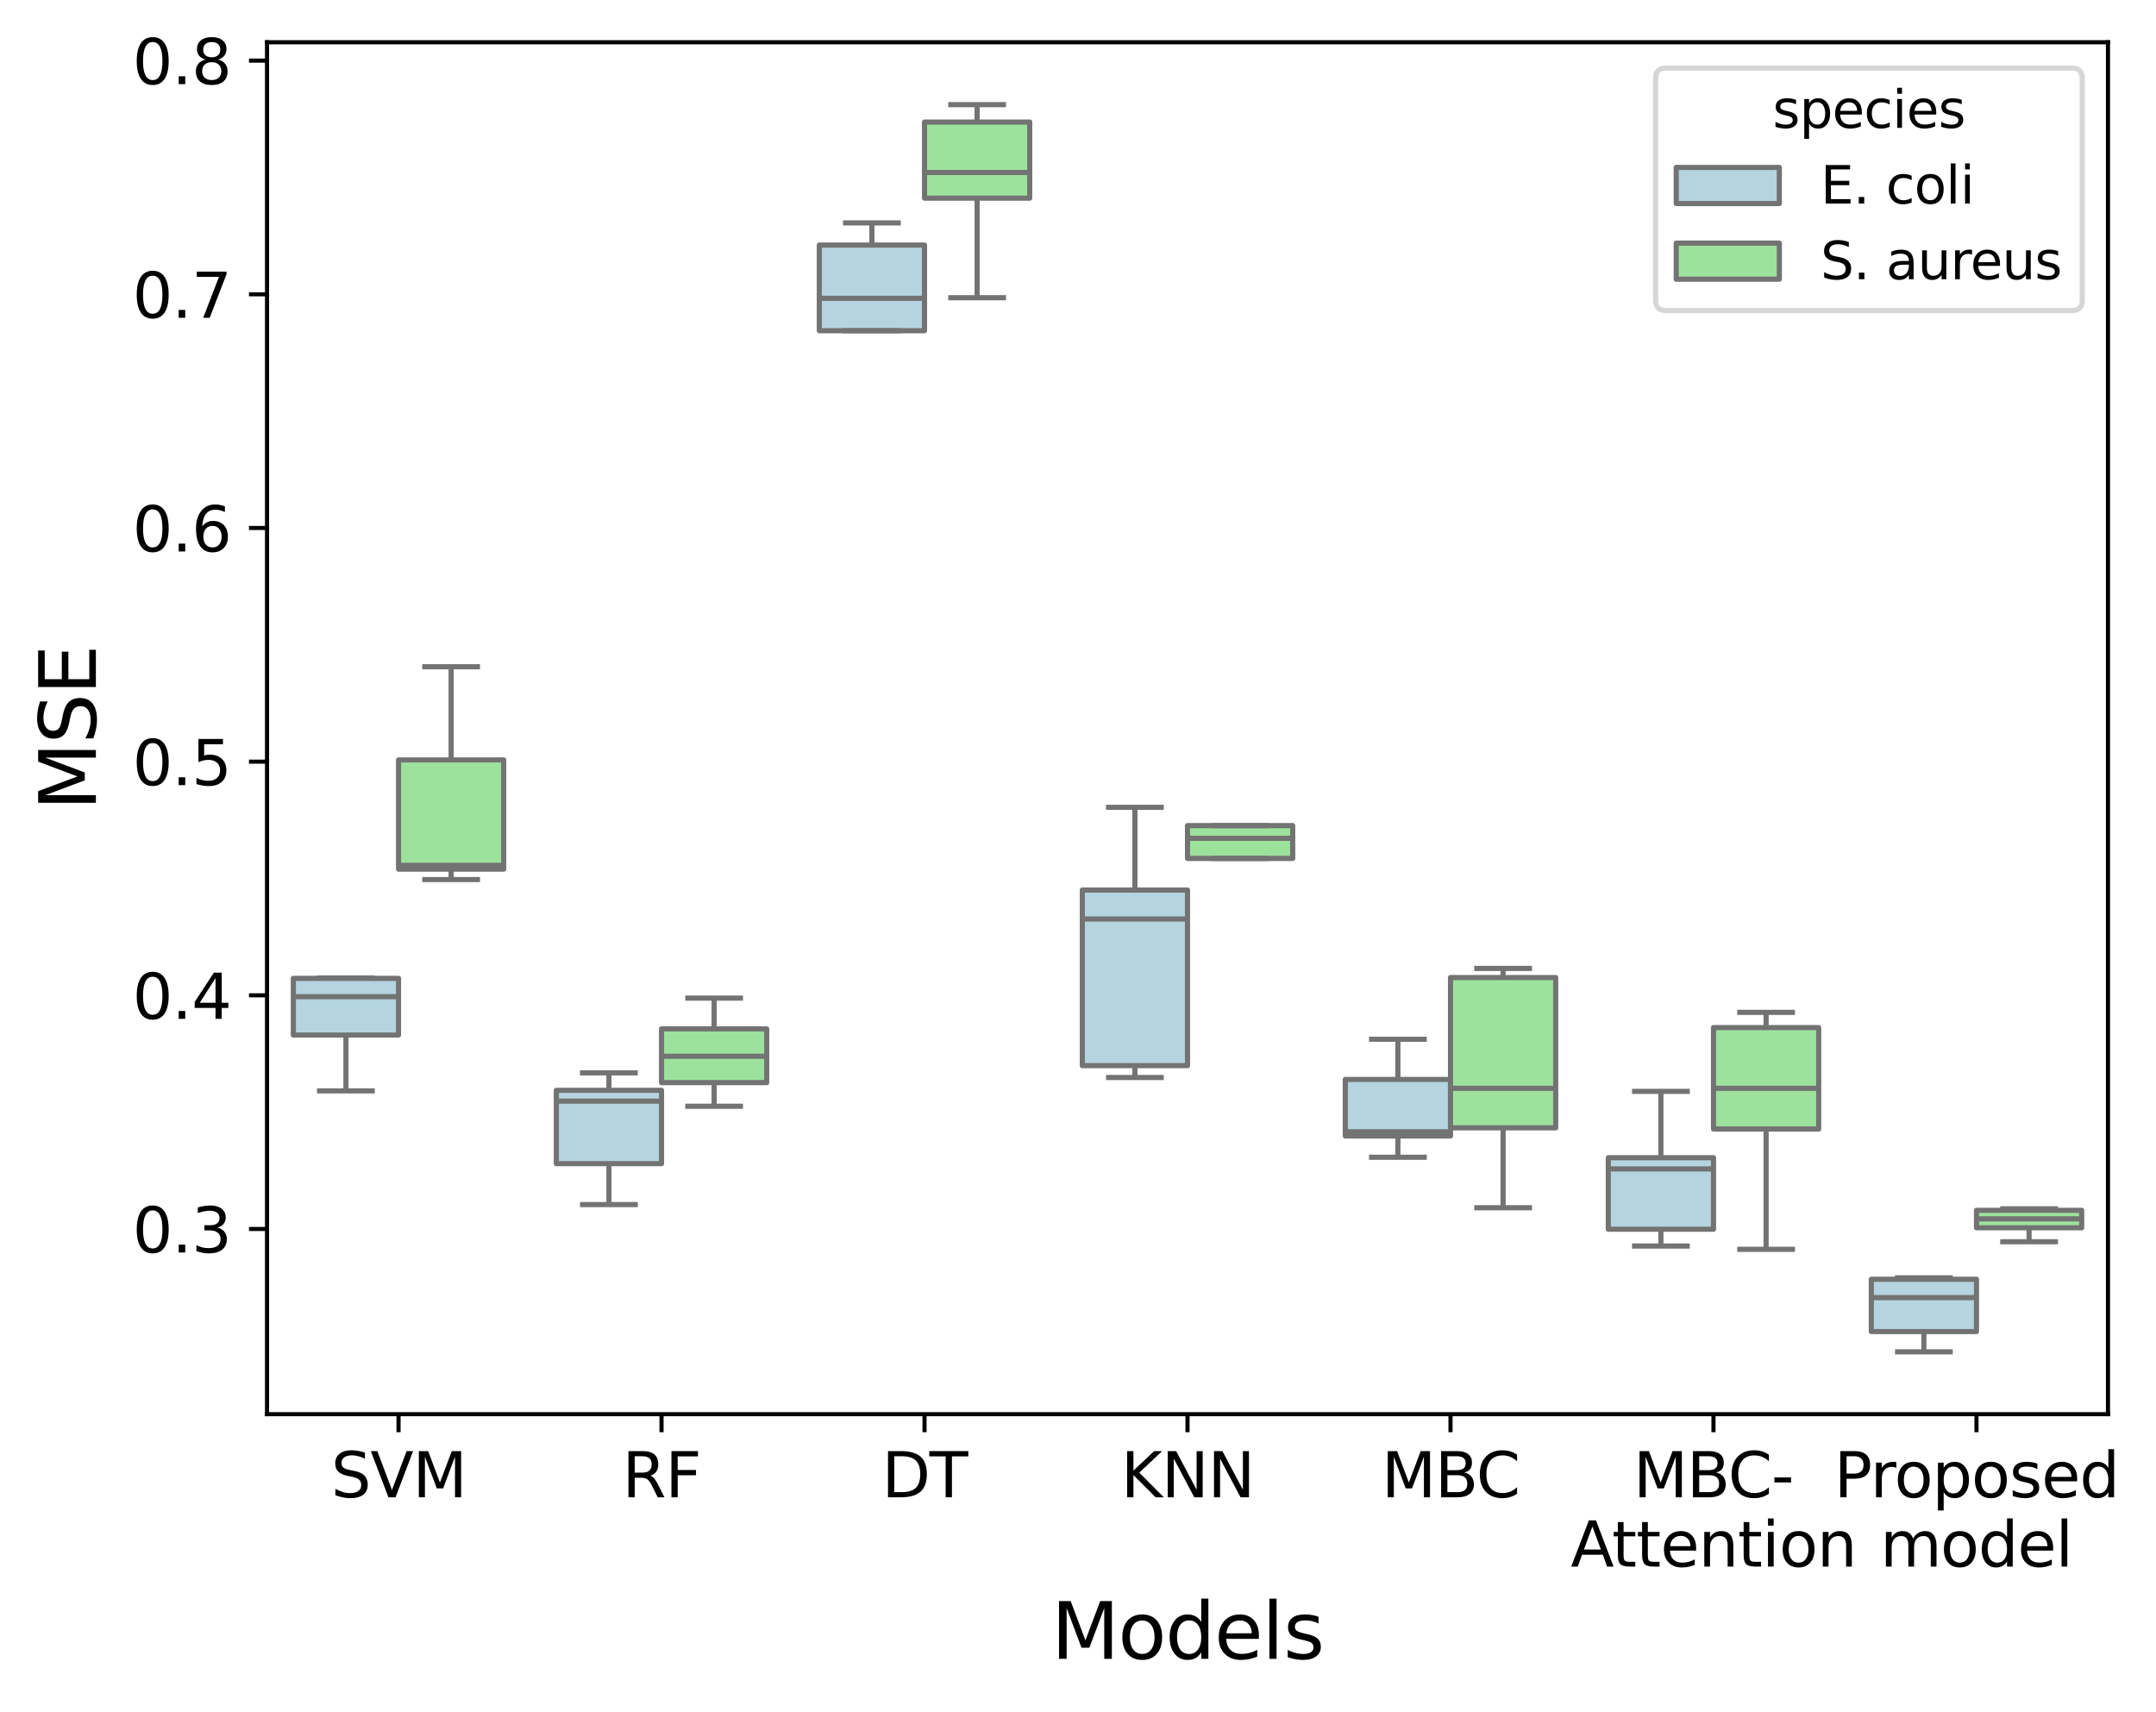 <?xml version="1.0" encoding="utf-8" standalone="no"?>
<!DOCTYPE svg PUBLIC "-//W3C//DTD SVG 1.1//EN"
  "http://www.w3.org/Graphics/SVG/1.1/DTD/svg11.dtd">
<svg xmlns:xlink="http://www.w3.org/1999/xlink" width="418.235pt" height="332.081pt" viewBox="0 0 418.235 332.081" xmlns="http://www.w3.org/2000/svg" version="1.1">
 <defs>
  <style type="text/css">*{stroke-linejoin: round; stroke-linecap: butt}</style>
 </defs>
 <g id="figure_1">
  <g id="patch_1">
   <path d="M 0 332.081 
L 418.235 332.081 
L 418.235 0 
L 0 0 
z
" style="fill: #ffffff"/>
  </g>
  <g id="axes_1">
   <g id="patch_2">
    <path d="M 51.801 274.313 
L 408.921 274.313 
L 408.921 8.201 
L 51.801 8.201 
z
" style="fill: #ffffff"/>
   </g>
   <g id="patch_3">
    <path d="M 77.31 374.367 
L 77.31 374.367 
L 77.31 374.367 
L 77.31 374.367 
z
" clip-path="url(#peab37d2342)" style="fill: #b4d4df; stroke: #737373; stroke-linejoin: miter"/>
   </g>
   <g id="patch_4">
    <path d="M 77.31 374.367 
L 77.31 374.367 
L 77.31 374.367 
L 77.31 374.367 
z
" clip-path="url(#peab37d2342)" style="fill: #9ce29c; stroke: #737373; stroke-linejoin: miter"/>
   </g>
   <g id="matplotlib.axis_1">
    <g id="xtick_1">
     <g id="line2d_1">
      <defs>
       <path id="m619c11164e" d="M 0 0 
L 0 3.5 
" style="stroke: #000000; stroke-width: 0.8"/>
      </defs>
      <g>
       <use xlink:href="#m619c11164e" x="77.31" y="274.313" style="stroke: #000000; stroke-width: 0.8"/>
      </g>
     </g>
     <g id="text_1">
      <!-- SVM -->
      <g transform="translate(64.219 290.431) scale(0.12 -0.12)">
       <defs>
        <path id="DejaVuSans-53" d="M 3425 4513 
L 3425 3897 
Q 3066 4069 2747 4153 
Q 2428 4238 2131 4238 
Q 1616 4238 1336 4038 
Q 1056 3838 1056 3469 
Q 1056 3159 1242 3001 
Q 1428 2844 1947 2747 
L 2328 2669 
Q 3034 2534 3370 2195 
Q 3706 1856 3706 1288 
Q 3706 609 3251 259 
Q 2797 -91 1919 -91 
Q 1588 -91 1214 -16 
Q 841 59 441 206 
L 441 856 
Q 825 641 1194 531 
Q 1563 422 1919 422 
Q 2459 422 2753 634 
Q 3047 847 3047 1241 
Q 3047 1584 2836 1778 
Q 2625 1972 2144 2069 
L 1759 2144 
Q 1053 2284 737 2584 
Q 422 2884 422 3419 
Q 422 4038 858 4394 
Q 1294 4750 2059 4750 
Q 2388 4750 2728 4690 
Q 3069 4631 3425 4513 
z
" transform="scale(0.016)"/>
        <path id="DejaVuSans-56" d="M 1831 0 
L 50 4666 
L 709 4666 
L 2188 738 
L 3669 4666 
L 4325 4666 
L 2547 0 
L 1831 0 
z
" transform="scale(0.016)"/>
        <path id="DejaVuSans-4d" d="M 628 4666 
L 1569 4666 
L 2759 1491 
L 3956 4666 
L 4897 4666 
L 4897 0 
L 4281 0 
L 4281 4097 
L 3078 897 
L 2444 897 
L 1241 4097 
L 1241 0 
L 628 0 
L 628 4666 
z
" transform="scale(0.016)"/>
       </defs>
       <use xlink:href="#DejaVuSans-53"/>
       <use xlink:href="#DejaVuSans-56" x="63.477"/>
       <use xlink:href="#DejaVuSans-4d" x="131.885"/>
      </g>
     </g>
    </g>
    <g id="xtick_2">
     <g id="line2d_2">
      <g>
       <use xlink:href="#m619c11164e" x="128.327" y="274.313" style="stroke: #000000; stroke-width: 0.8"/>
      </g>
     </g>
     <g id="text_2">
      <!-- RF -->
      <g transform="translate(120.707 290.431) scale(0.12 -0.12)">
       <defs>
        <path id="DejaVuSans-52" d="M 2841 2188 
Q 3044 2119 3236 1894 
Q 3428 1669 3622 1275 
L 4263 0 
L 3584 0 
L 2988 1197 
Q 2756 1666 2539 1819 
Q 2322 1972 1947 1972 
L 1259 1972 
L 1259 0 
L 628 0 
L 628 4666 
L 2053 4666 
Q 2853 4666 3247 4331 
Q 3641 3997 3641 3322 
Q 3641 2881 3436 2590 
Q 3231 2300 2841 2188 
z
M 1259 4147 
L 1259 2491 
L 2053 2491 
Q 2509 2491 2742 2702 
Q 2975 2913 2975 3322 
Q 2975 3731 2742 3939 
Q 2509 4147 2053 4147 
L 1259 4147 
z
" transform="scale(0.016)"/>
        <path id="DejaVuSans-46" d="M 628 4666 
L 3309 4666 
L 3309 4134 
L 1259 4134 
L 1259 2759 
L 3109 2759 
L 3109 2228 
L 1259 2228 
L 1259 0 
L 628 0 
L 628 4666 
z
" transform="scale(0.016)"/>
       </defs>
       <use xlink:href="#DejaVuSans-52"/>
       <use xlink:href="#DejaVuSans-46" x="69.482"/>
      </g>
     </g>
    </g>
    <g id="xtick_3">
     <g id="line2d_3">
      <g>
       <use xlink:href="#m619c11164e" x="179.344" y="274.313" style="stroke: #000000; stroke-width: 0.8"/>
      </g>
     </g>
     <g id="text_3">
      <!-- DT -->
      <g transform="translate(171.059 290.431) scale(0.12 -0.12)">
       <defs>
        <path id="DejaVuSans-44" d="M 1259 4147 
L 1259 519 
L 2022 519 
Q 2988 519 3436 956 
Q 3884 1394 3884 2338 
Q 3884 3275 3436 3711 
Q 2988 4147 2022 4147 
L 1259 4147 
z
M 628 4666 
L 1925 4666 
Q 3281 4666 3915 4102 
Q 4550 3538 4550 2338 
Q 4550 1131 3912 565 
Q 3275 0 1925 0 
L 628 0 
L 628 4666 
z
" transform="scale(0.016)"/>
        <path id="DejaVuSans-54" d="M -19 4666 
L 3928 4666 
L 3928 4134 
L 2272 4134 
L 2272 0 
L 1638 0 
L 1638 4134 
L -19 4134 
L -19 4666 
z
" transform="scale(0.016)"/>
       </defs>
       <use xlink:href="#DejaVuSans-44"/>
       <use xlink:href="#DejaVuSans-54" x="77.002"/>
      </g>
     </g>
    </g>
    <g id="xtick_4">
     <g id="line2d_4">
      <g>
       <use xlink:href="#m619c11164e" x="230.361" y="274.313" style="stroke: #000000; stroke-width: 0.8"/>
      </g>
     </g>
     <g id="text_4">
      <!-- KNN -->
      <g transform="translate(217.449 290.431) scale(0.12 -0.12)">
       <defs>
        <path id="DejaVuSans-4b" d="M 628 4666 
L 1259 4666 
L 1259 2694 
L 3353 4666 
L 4166 4666 
L 1850 2491 
L 4331 0 
L 3500 0 
L 1259 2247 
L 1259 0 
L 628 0 
L 628 4666 
z
" transform="scale(0.016)"/>
        <path id="DejaVuSans-4e" d="M 628 4666 
L 1478 4666 
L 3547 763 
L 3547 4666 
L 4159 4666 
L 4159 0 
L 3309 0 
L 1241 3903 
L 1241 0 
L 628 0 
L 628 4666 
z
" transform="scale(0.016)"/>
       </defs>
       <use xlink:href="#DejaVuSans-4b"/>
       <use xlink:href="#DejaVuSans-4e" x="65.576"/>
       <use xlink:href="#DejaVuSans-4e" x="140.381"/>
      </g>
     </g>
    </g>
    <g id="xtick_5">
     <g id="line2d_5">
      <g>
       <use xlink:href="#m619c11164e" x="281.378" y="274.313" style="stroke: #000000; stroke-width: 0.8"/>
      </g>
     </g>
     <g id="text_5">
      <!-- MBC -->
      <g transform="translate(268 290.431) scale(0.12 -0.12)">
       <defs>
        <path id="DejaVuSans-42" d="M 1259 2228 
L 1259 519 
L 2272 519 
Q 2781 519 3026 730 
Q 3272 941 3272 1375 
Q 3272 1813 3026 2020 
Q 2781 2228 2272 2228 
L 1259 2228 
z
M 1259 4147 
L 1259 2741 
L 2194 2741 
Q 2656 2741 2882 2914 
Q 3109 3088 3109 3444 
Q 3109 3797 2882 3972 
Q 2656 4147 2194 4147 
L 1259 4147 
z
M 628 4666 
L 2241 4666 
Q 2963 4666 3353 4366 
Q 3744 4066 3744 3513 
Q 3744 3084 3544 2831 
Q 3344 2578 2956 2516 
Q 3422 2416 3680 2098 
Q 3938 1781 3938 1306 
Q 3938 681 3513 340 
Q 3088 0 2303 0 
L 628 0 
L 628 4666 
z
" transform="scale(0.016)"/>
        <path id="DejaVuSans-43" d="M 4122 4306 
L 4122 3641 
Q 3803 3938 3442 4084 
Q 3081 4231 2675 4231 
Q 1875 4231 1450 3742 
Q 1025 3253 1025 2328 
Q 1025 1406 1450 917 
Q 1875 428 2675 428 
Q 3081 428 3442 575 
Q 3803 722 4122 1019 
L 4122 359 
Q 3791 134 3420 21 
Q 3050 -91 2638 -91 
Q 1578 -91 968 557 
Q 359 1206 359 2328 
Q 359 3453 968 4101 
Q 1578 4750 2638 4750 
Q 3056 4750 3426 4639 
Q 3797 4528 4122 4306 
z
" transform="scale(0.016)"/>
       </defs>
       <use xlink:href="#DejaVuSans-4d"/>
       <use xlink:href="#DejaVuSans-42" x="86.279"/>
       <use xlink:href="#DejaVuSans-43" x="153.133"/>
      </g>
     </g>
    </g>
    <g id="xtick_6">
     <g id="line2d_6">
      <g>
       <use xlink:href="#m619c11164e" x="332.395" y="274.313" style="stroke: #000000; stroke-width: 0.8"/>
      </g>
     </g>
     <g id="text_6">
      <!-- MBC- -->
      <g transform="translate(316.852 290.431) scale(0.12 -0.12)">
       <defs>
        <path id="DejaVuSans-2d" d="M 313 2009 
L 1997 2009 
L 1997 1497 
L 313 1497 
L 313 2009 
z
" transform="scale(0.016)"/>
       </defs>
       <use xlink:href="#DejaVuSans-4d"/>
       <use xlink:href="#DejaVuSans-42" x="86.279"/>
       <use xlink:href="#DejaVuSans-43" x="153.133"/>
       <use xlink:href="#DejaVuSans-2d" x="222.957"/>
      </g>
      <!-- Attention -->
      <g transform="translate(304.704 303.869) scale(0.12 -0.12)">
       <defs>
        <path id="DejaVuSans-41" d="M 2188 4044 
L 1331 1722 
L 3047 1722 
L 2188 4044 
z
M 1831 4666 
L 2547 4666 
L 4325 0 
L 3669 0 
L 3244 1197 
L 1141 1197 
L 716 0 
L 50 0 
L 1831 4666 
z
" transform="scale(0.016)"/>
        <path id="DejaVuSans-74" d="M 1172 4494 
L 1172 3500 
L 2356 3500 
L 2356 3053 
L 1172 3053 
L 1172 1153 
Q 1172 725 1289 603 
Q 1406 481 1766 481 
L 2356 481 
L 2356 0 
L 1766 0 
Q 1100 0 847 248 
Q 594 497 594 1153 
L 594 3053 
L 172 3053 
L 172 3500 
L 594 3500 
L 594 4494 
L 1172 4494 
z
" transform="scale(0.016)"/>
        <path id="DejaVuSans-65" d="M 3597 1894 
L 3597 1613 
L 953 1613 
Q 991 1019 1311 708 
Q 1631 397 2203 397 
Q 2534 397 2845 478 
Q 3156 559 3463 722 
L 3463 178 
Q 3153 47 2828 -22 
Q 2503 -91 2169 -91 
Q 1331 -91 842 396 
Q 353 884 353 1716 
Q 353 2575 817 3079 
Q 1281 3584 2069 3584 
Q 2775 3584 3186 3129 
Q 3597 2675 3597 1894 
z
M 3022 2063 
Q 3016 2534 2758 2815 
Q 2500 3097 2075 3097 
Q 1594 3097 1305 2825 
Q 1016 2553 972 2059 
L 3022 2063 
z
" transform="scale(0.016)"/>
        <path id="DejaVuSans-6e" d="M 3513 2113 
L 3513 0 
L 2938 0 
L 2938 2094 
Q 2938 2591 2744 2837 
Q 2550 3084 2163 3084 
Q 1697 3084 1428 2787 
Q 1159 2491 1159 1978 
L 1159 0 
L 581 0 
L 581 3500 
L 1159 3500 
L 1159 2956 
Q 1366 3272 1645 3428 
Q 1925 3584 2291 3584 
Q 2894 3584 3203 3211 
Q 3513 2838 3513 2113 
z
" transform="scale(0.016)"/>
        <path id="DejaVuSans-69" d="M 603 3500 
L 1178 3500 
L 1178 0 
L 603 0 
L 603 3500 
z
M 603 4863 
L 1178 4863 
L 1178 4134 
L 603 4134 
L 603 4863 
z
" transform="scale(0.016)"/>
        <path id="DejaVuSans-6f" d="M 1959 3097 
Q 1497 3097 1228 2736 
Q 959 2375 959 1747 
Q 959 1119 1226 758 
Q 1494 397 1959 397 
Q 2419 397 2687 759 
Q 2956 1122 2956 1747 
Q 2956 2369 2687 2733 
Q 2419 3097 1959 3097 
z
M 1959 3584 
Q 2709 3584 3137 3096 
Q 3566 2609 3566 1747 
Q 3566 888 3137 398 
Q 2709 -91 1959 -91 
Q 1206 -91 779 398 
Q 353 888 353 1747 
Q 353 2609 779 3096 
Q 1206 3584 1959 3584 
z
" transform="scale(0.016)"/>
       </defs>
       <use xlink:href="#DejaVuSans-41"/>
       <use xlink:href="#DejaVuSans-74" x="66.658"/>
       <use xlink:href="#DejaVuSans-74" x="105.867"/>
       <use xlink:href="#DejaVuSans-65" x="145.076"/>
       <use xlink:href="#DejaVuSans-6e" x="206.6"/>
       <use xlink:href="#DejaVuSans-74" x="269.979"/>
       <use xlink:href="#DejaVuSans-69" x="309.188"/>
       <use xlink:href="#DejaVuSans-6f" x="336.971"/>
       <use xlink:href="#DejaVuSans-6e" x="398.152"/>
      </g>
     </g>
    </g>
    <g id="xtick_7">
     <g id="line2d_7">
      <g>
       <use xlink:href="#m619c11164e" x="383.412" y="274.313" style="stroke: #000000; stroke-width: 0.8"/>
      </g>
     </g>
     <g id="text_7">
      <!-- Proposed -->
      <g transform="translate(355.79 290.431) scale(0.12 -0.12)">
       <defs>
        <path id="DejaVuSans-50" d="M 1259 4147 
L 1259 2394 
L 2053 2394 
Q 2494 2394 2734 2622 
Q 2975 2850 2975 3272 
Q 2975 3691 2734 3919 
Q 2494 4147 2053 4147 
L 1259 4147 
z
M 628 4666 
L 2053 4666 
Q 2838 4666 3239 4311 
Q 3641 3956 3641 3272 
Q 3641 2581 3239 2228 
Q 2838 1875 2053 1875 
L 1259 1875 
L 1259 0 
L 628 0 
L 628 4666 
z
" transform="scale(0.016)"/>
        <path id="DejaVuSans-72" d="M 2631 2963 
Q 2534 3019 2420 3045 
Q 2306 3072 2169 3072 
Q 1681 3072 1420 2755 
Q 1159 2438 1159 1844 
L 1159 0 
L 581 0 
L 581 3500 
L 1159 3500 
L 1159 2956 
Q 1341 3275 1631 3429 
Q 1922 3584 2338 3584 
Q 2397 3584 2469 3576 
Q 2541 3569 2628 3553 
L 2631 2963 
z
" transform="scale(0.016)"/>
        <path id="DejaVuSans-70" d="M 1159 525 
L 1159 -1331 
L 581 -1331 
L 581 3500 
L 1159 3500 
L 1159 2969 
Q 1341 3281 1617 3432 
Q 1894 3584 2278 3584 
Q 2916 3584 3314 3078 
Q 3713 2572 3713 1747 
Q 3713 922 3314 415 
Q 2916 -91 2278 -91 
Q 1894 -91 1617 61 
Q 1341 213 1159 525 
z
M 3116 1747 
Q 3116 2381 2855 2742 
Q 2594 3103 2138 3103 
Q 1681 3103 1420 2742 
Q 1159 2381 1159 1747 
Q 1159 1113 1420 752 
Q 1681 391 2138 391 
Q 2594 391 2855 752 
Q 3116 1113 3116 1747 
z
" transform="scale(0.016)"/>
        <path id="DejaVuSans-73" d="M 2834 3397 
L 2834 2853 
Q 2591 2978 2328 3040 
Q 2066 3103 1784 3103 
Q 1356 3103 1142 2972 
Q 928 2841 928 2578 
Q 928 2378 1081 2264 
Q 1234 2150 1697 2047 
L 1894 2003 
Q 2506 1872 2764 1633 
Q 3022 1394 3022 966 
Q 3022 478 2636 193 
Q 2250 -91 1575 -91 
Q 1294 -91 989 -36 
Q 684 19 347 128 
L 347 722 
Q 666 556 975 473 
Q 1284 391 1588 391 
Q 1994 391 2212 530 
Q 2431 669 2431 922 
Q 2431 1156 2273 1281 
Q 2116 1406 1581 1522 
L 1381 1569 
Q 847 1681 609 1914 
Q 372 2147 372 2553 
Q 372 3047 722 3315 
Q 1072 3584 1716 3584 
Q 2034 3584 2315 3537 
Q 2597 3491 2834 3397 
z
" transform="scale(0.016)"/>
        <path id="DejaVuSans-64" d="M 2906 2969 
L 2906 4863 
L 3481 4863 
L 3481 0 
L 2906 0 
L 2906 525 
Q 2725 213 2448 61 
Q 2172 -91 1784 -91 
Q 1150 -91 751 415 
Q 353 922 353 1747 
Q 353 2572 751 3078 
Q 1150 3584 1784 3584 
Q 2172 3584 2448 3432 
Q 2725 3281 2906 2969 
z
M 947 1747 
Q 947 1113 1208 752 
Q 1469 391 1925 391 
Q 2381 391 2643 752 
Q 2906 1113 2906 1747 
Q 2906 2381 2643 2742 
Q 2381 3103 1925 3103 
Q 1469 3103 1208 2742 
Q 947 2381 947 1747 
z
" transform="scale(0.016)"/>
       </defs>
       <use xlink:href="#DejaVuSans-50"/>
       <use xlink:href="#DejaVuSans-72" x="58.553"/>
       <use xlink:href="#DejaVuSans-6f" x="97.416"/>
       <use xlink:href="#DejaVuSans-70" x="158.598"/>
       <use xlink:href="#DejaVuSans-6f" x="222.074"/>
       <use xlink:href="#DejaVuSans-73" x="283.256"/>
       <use xlink:href="#DejaVuSans-65" x="335.355"/>
       <use xlink:href="#DejaVuSans-64" x="396.879"/>
      </g>
      <!-- model -->
      <g transform="translate(364.729 303.869) scale(0.12 -0.12)">
       <defs>
        <path id="DejaVuSans-6d" d="M 3328 2828 
Q 3544 3216 3844 3400 
Q 4144 3584 4550 3584 
Q 5097 3584 5394 3201 
Q 5691 2819 5691 2113 
L 5691 0 
L 5113 0 
L 5113 2094 
Q 5113 2597 4934 2840 
Q 4756 3084 4391 3084 
Q 3944 3084 3684 2787 
Q 3425 2491 3425 1978 
L 3425 0 
L 2847 0 
L 2847 2094 
Q 2847 2600 2669 2842 
Q 2491 3084 2119 3084 
Q 1678 3084 1418 2786 
Q 1159 2488 1159 1978 
L 1159 0 
L 581 0 
L 581 3500 
L 1159 3500 
L 1159 2956 
Q 1356 3278 1631 3431 
Q 1906 3584 2284 3584 
Q 2666 3584 2933 3390 
Q 3200 3197 3328 2828 
z
" transform="scale(0.016)"/>
        <path id="DejaVuSans-6c" d="M 603 4863 
L 1178 4863 
L 1178 0 
L 603 0 
L 603 4863 
z
" transform="scale(0.016)"/>
       </defs>
       <use xlink:href="#DejaVuSans-6d"/>
       <use xlink:href="#DejaVuSans-6f" x="97.412"/>
       <use xlink:href="#DejaVuSans-64" x="158.594"/>
       <use xlink:href="#DejaVuSans-65" x="222.07"/>
       <use xlink:href="#DejaVuSans-6c" x="283.594"/>
      </g>
     </g>
    </g>
    <g id="text_8">
     <!-- Models -->
     <g transform="translate(203.934 321.762) scale(0.15 -0.15)">
      <use xlink:href="#DejaVuSans-4d"/>
      <use xlink:href="#DejaVuSans-6f" x="86.279"/>
      <use xlink:href="#DejaVuSans-64" x="147.461"/>
      <use xlink:href="#DejaVuSans-65" x="210.938"/>
      <use xlink:href="#DejaVuSans-6c" x="272.461"/>
      <use xlink:href="#DejaVuSans-73" x="300.244"/>
     </g>
    </g>
   </g>
   <g id="matplotlib.axis_2">
    <g id="ytick_1">
     <g id="line2d_8">
      <defs>
       <path id="m059c8bac65" d="M 0 0 
L -3.5 0 
" style="stroke: #000000; stroke-width: 0.8"/>
      </defs>
      <g>
       <use xlink:href="#m059c8bac65" x="51.801" y="238.389" style="stroke: #000000; stroke-width: 0.8"/>
      </g>
     </g>
     <g id="text_9">
      <!-- 0.3 -->
      <g transform="translate(25.717 242.948) scale(0.12 -0.12)">
       <defs>
        <path id="DejaVuSans-30" d="M 2034 4250 
Q 1547 4250 1301 3770 
Q 1056 3291 1056 2328 
Q 1056 1369 1301 889 
Q 1547 409 2034 409 
Q 2525 409 2770 889 
Q 3016 1369 3016 2328 
Q 3016 3291 2770 3770 
Q 2525 4250 2034 4250 
z
M 2034 4750 
Q 2819 4750 3233 4129 
Q 3647 3509 3647 2328 
Q 3647 1150 3233 529 
Q 2819 -91 2034 -91 
Q 1250 -91 836 529 
Q 422 1150 422 2328 
Q 422 3509 836 4129 
Q 1250 4750 2034 4750 
z
" transform="scale(0.016)"/>
        <path id="DejaVuSans-2e" d="M 684 794 
L 1344 794 
L 1344 0 
L 684 0 
L 684 794 
z
" transform="scale(0.016)"/>
        <path id="DejaVuSans-33" d="M 2597 2516 
Q 3050 2419 3304 2112 
Q 3559 1806 3559 1356 
Q 3559 666 3084 287 
Q 2609 -91 1734 -91 
Q 1441 -91 1130 -33 
Q 819 25 488 141 
L 488 750 
Q 750 597 1062 519 
Q 1375 441 1716 441 
Q 2309 441 2620 675 
Q 2931 909 2931 1356 
Q 2931 1769 2642 2001 
Q 2353 2234 1838 2234 
L 1294 2234 
L 1294 2753 
L 1863 2753 
Q 2328 2753 2575 2939 
Q 2822 3125 2822 3475 
Q 2822 3834 2567 4026 
Q 2313 4219 1838 4219 
Q 1578 4219 1281 4162 
Q 984 4106 628 3988 
L 628 4550 
Q 988 4650 1302 4700 
Q 1616 4750 1894 4750 
Q 2613 4750 3031 4423 
Q 3450 4097 3450 3541 
Q 3450 3153 3228 2886 
Q 3006 2619 2597 2516 
z
" transform="scale(0.016)"/>
       </defs>
       <use xlink:href="#DejaVuSans-30"/>
       <use xlink:href="#DejaVuSans-2e" x="63.623"/>
       <use xlink:href="#DejaVuSans-33" x="95.41"/>
      </g>
     </g>
    </g>
    <g id="ytick_2">
     <g id="line2d_9">
      <g>
       <use xlink:href="#m059c8bac65" x="51.801" y="193.063" style="stroke: #000000; stroke-width: 0.8"/>
      </g>
     </g>
     <g id="text_10">
      <!-- 0.4 -->
      <g transform="translate(25.717 197.622) scale(0.12 -0.12)">
       <defs>
        <path id="DejaVuSans-34" d="M 2419 4116 
L 825 1625 
L 2419 1625 
L 2419 4116 
z
M 2253 4666 
L 3047 4666 
L 3047 1625 
L 3713 1625 
L 3713 1100 
L 3047 1100 
L 3047 0 
L 2419 0 
L 2419 1100 
L 313 1100 
L 313 1709 
L 2253 4666 
z
" transform="scale(0.016)"/>
       </defs>
       <use xlink:href="#DejaVuSans-30"/>
       <use xlink:href="#DejaVuSans-2e" x="63.623"/>
       <use xlink:href="#DejaVuSans-34" x="95.41"/>
      </g>
     </g>
    </g>
    <g id="ytick_3">
     <g id="line2d_10">
      <g>
       <use xlink:href="#m059c8bac65" x="51.801" y="147.737" style="stroke: #000000; stroke-width: 0.8"/>
      </g>
     </g>
     <g id="text_11">
      <!-- 0.5 -->
      <g transform="translate(25.717 152.296) scale(0.12 -0.12)">
       <defs>
        <path id="DejaVuSans-35" d="M 691 4666 
L 3169 4666 
L 3169 4134 
L 1269 4134 
L 1269 2991 
Q 1406 3038 1543 3061 
Q 1681 3084 1819 3084 
Q 2600 3084 3056 2656 
Q 3513 2228 3513 1497 
Q 3513 744 3044 326 
Q 2575 -91 1722 -91 
Q 1428 -91 1123 -41 
Q 819 9 494 109 
L 494 744 
Q 775 591 1075 516 
Q 1375 441 1709 441 
Q 2250 441 2565 725 
Q 2881 1009 2881 1497 
Q 2881 1984 2565 2268 
Q 2250 2553 1709 2553 
Q 1456 2553 1204 2497 
Q 953 2441 691 2322 
L 691 4666 
z
" transform="scale(0.016)"/>
       </defs>
       <use xlink:href="#DejaVuSans-30"/>
       <use xlink:href="#DejaVuSans-2e" x="63.623"/>
       <use xlink:href="#DejaVuSans-35" x="95.41"/>
      </g>
     </g>
    </g>
    <g id="ytick_4">
     <g id="line2d_11">
      <g>
       <use xlink:href="#m059c8bac65" x="51.801" y="102.411" style="stroke: #000000; stroke-width: 0.8"/>
      </g>
     </g>
     <g id="text_12">
      <!-- 0.6 -->
      <g transform="translate(25.717 106.97) scale(0.12 -0.12)">
       <defs>
        <path id="DejaVuSans-36" d="M 2113 2584 
Q 1688 2584 1439 2293 
Q 1191 2003 1191 1497 
Q 1191 994 1439 701 
Q 1688 409 2113 409 
Q 2538 409 2786 701 
Q 3034 994 3034 1497 
Q 3034 2003 2786 2293 
Q 2538 2584 2113 2584 
z
M 3366 4563 
L 3366 3988 
Q 3128 4100 2886 4159 
Q 2644 4219 2406 4219 
Q 1781 4219 1451 3797 
Q 1122 3375 1075 2522 
Q 1259 2794 1537 2939 
Q 1816 3084 2150 3084 
Q 2853 3084 3261 2657 
Q 3669 2231 3669 1497 
Q 3669 778 3244 343 
Q 2819 -91 2113 -91 
Q 1303 -91 875 529 
Q 447 1150 447 2328 
Q 447 3434 972 4092 
Q 1497 4750 2381 4750 
Q 2619 4750 2861 4703 
Q 3103 4656 3366 4563 
z
" transform="scale(0.016)"/>
       </defs>
       <use xlink:href="#DejaVuSans-30"/>
       <use xlink:href="#DejaVuSans-2e" x="63.623"/>
       <use xlink:href="#DejaVuSans-36" x="95.41"/>
      </g>
     </g>
    </g>
    <g id="ytick_5">
     <g id="line2d_12">
      <g>
       <use xlink:href="#m059c8bac65" x="51.801" y="57.085" style="stroke: #000000; stroke-width: 0.8"/>
      </g>
     </g>
     <g id="text_13">
      <!-- 0.7 -->
      <g transform="translate(25.717 61.644) scale(0.12 -0.12)">
       <defs>
        <path id="DejaVuSans-37" d="M 525 4666 
L 3525 4666 
L 3525 4397 
L 1831 0 
L 1172 0 
L 2766 4134 
L 525 4134 
L 525 4666 
z
" transform="scale(0.016)"/>
       </defs>
       <use xlink:href="#DejaVuSans-30"/>
       <use xlink:href="#DejaVuSans-2e" x="63.623"/>
       <use xlink:href="#DejaVuSans-37" x="95.41"/>
      </g>
     </g>
    </g>
    <g id="ytick_6">
     <g id="line2d_13">
      <g>
       <use xlink:href="#m059c8bac65" x="51.801" y="11.759" style="stroke: #000000; stroke-width: 0.8"/>
      </g>
     </g>
     <g id="text_14">
      <!-- 0.8 -->
      <g transform="translate(25.717 16.318) scale(0.12 -0.12)">
       <defs>
        <path id="DejaVuSans-38" d="M 2034 2216 
Q 1584 2216 1326 1975 
Q 1069 1734 1069 1313 
Q 1069 891 1326 650 
Q 1584 409 2034 409 
Q 2484 409 2743 651 
Q 3003 894 3003 1313 
Q 3003 1734 2745 1975 
Q 2488 2216 2034 2216 
z
M 1403 2484 
Q 997 2584 770 2862 
Q 544 3141 544 3541 
Q 544 4100 942 4425 
Q 1341 4750 2034 4750 
Q 2731 4750 3128 4425 
Q 3525 4100 3525 3541 
Q 3525 3141 3298 2862 
Q 3072 2584 2669 2484 
Q 3125 2378 3379 2068 
Q 3634 1759 3634 1313 
Q 3634 634 3220 271 
Q 2806 -91 2034 -91 
Q 1263 -91 848 271 
Q 434 634 434 1313 
Q 434 1759 690 2068 
Q 947 2378 1403 2484 
z
M 1172 3481 
Q 1172 3119 1398 2916 
Q 1625 2713 2034 2713 
Q 2441 2713 2670 2916 
Q 2900 3119 2900 3481 
Q 2900 3844 2670 4047 
Q 2441 4250 2034 4250 
Q 1625 4250 1398 4047 
Q 1172 3844 1172 3481 
z
" transform="scale(0.016)"/>
       </defs>
       <use xlink:href="#DejaVuSans-30"/>
       <use xlink:href="#DejaVuSans-2e" x="63.623"/>
       <use xlink:href="#DejaVuSans-38" x="95.41"/>
      </g>
     </g>
    </g>
    <g id="text_15">
     <!-- MSE -->
     <g transform="translate(18.598 157.229) rotate(-90) scale(0.15 -0.15)">
      <defs>
       <path id="DejaVuSans-45" d="M 628 4666 
L 3578 4666 
L 3578 4134 
L 1259 4134 
L 1259 2753 
L 3481 2753 
L 3481 2222 
L 1259 2222 
L 1259 531 
L 3634 531 
L 3634 0 
L 628 0 
L 628 4666 
z
" transform="scale(0.016)"/>
      </defs>
      <use xlink:href="#DejaVuSans-4d"/>
      <use xlink:href="#DejaVuSans-53" x="86.279"/>
      <use xlink:href="#DejaVuSans-45" x="149.756"/>
     </g>
    </g>
   </g>
   <g id="patch_5">
    <path d="M 56.903 200.77 
L 77.31 200.77 
L 77.31 189.777 
L 56.903 189.777 
L 56.903 200.77 
z
" clip-path="url(#peab37d2342)" style="fill: #b4d4df; stroke: #737373; stroke-linejoin: miter"/>
   </g>
   <g id="line2d_14">
    <path d="M 67.106 200.77 
L 67.106 211.601 
" clip-path="url(#peab37d2342)" style="fill: none; stroke: #737373"/>
   </g>
   <g id="line2d_15">
    <path d="M 67.106 189.777 
L 67.106 189.701 
" clip-path="url(#peab37d2342)" style="fill: none; stroke: #737373"/>
   </g>
   <g id="line2d_16">
    <path d="M 62.004 211.601 
L 72.208 211.601 
" clip-path="url(#peab37d2342)" style="fill: none; stroke: #737373; stroke-linecap: square"/>
   </g>
   <g id="line2d_17">
    <path d="M 62.004 189.701 
L 72.208 189.701 
" clip-path="url(#peab37d2342)" style="fill: none; stroke: #737373; stroke-linecap: square"/>
   </g>
   <g id="patch_6">
    <path d="M 107.92 225.716 
L 128.327 225.716 
L 128.327 211.489 
L 107.92 211.489 
L 107.92 225.716 
z
" clip-path="url(#peab37d2342)" style="fill: #b4d4df; stroke: #737373; stroke-linejoin: miter"/>
   </g>
   <g id="line2d_18">
    <path d="M 118.123 225.716 
L 118.123 233.651 
" clip-path="url(#peab37d2342)" style="fill: none; stroke: #737373"/>
   </g>
   <g id="line2d_19">
    <path d="M 118.123 211.489 
L 118.123 208.104 
" clip-path="url(#peab37d2342)" style="fill: none; stroke: #737373"/>
   </g>
   <g id="line2d_20">
    <path d="M 113.022 233.651 
L 123.225 233.651 
" clip-path="url(#peab37d2342)" style="fill: none; stroke: #737373; stroke-linecap: square"/>
   </g>
   <g id="line2d_21">
    <path d="M 113.022 208.104 
L 123.225 208.104 
" clip-path="url(#peab37d2342)" style="fill: none; stroke: #737373; stroke-linecap: square"/>
   </g>
   <g id="patch_7">
    <path d="M 158.937 64.149 
L 179.344 64.149 
L 179.344 47.536 
L 158.937 47.536 
L 158.937 64.149 
z
" clip-path="url(#peab37d2342)" style="fill: #b4d4df; stroke: #737373; stroke-linejoin: miter"/>
   </g>
   <g id="line2d_22">
    <path d="M 169.14 64.149 
L 169.14 64.149 
" clip-path="url(#peab37d2342)" style="fill: none; stroke: #737373"/>
   </g>
   <g id="line2d_23">
    <path d="M 169.14 47.536 
L 169.14 43.241 
" clip-path="url(#peab37d2342)" style="fill: none; stroke: #737373"/>
   </g>
   <g id="line2d_24">
    <path d="M 164.039 64.149 
L 174.242 64.149 
" clip-path="url(#peab37d2342)" style="fill: none; stroke: #737373; stroke-linecap: square"/>
   </g>
   <g id="line2d_25">
    <path d="M 164.039 43.241 
L 174.242 43.241 
" clip-path="url(#peab37d2342)" style="fill: none; stroke: #737373; stroke-linecap: square"/>
   </g>
   <g id="patch_8">
    <path d="M 209.954 206.703 
L 230.361 206.703 
L 230.361 172.644 
L 209.954 172.644 
L 209.954 206.703 
z
" clip-path="url(#peab37d2342)" style="fill: #b4d4df; stroke: #737373; stroke-linejoin: miter"/>
   </g>
   <g id="line2d_26">
    <path d="M 220.158 206.703 
L 220.158 209.005 
" clip-path="url(#peab37d2342)" style="fill: none; stroke: #737373"/>
   </g>
   <g id="line2d_27">
    <path d="M 220.158 172.644 
L 220.158 156.599 
" clip-path="url(#peab37d2342)" style="fill: none; stroke: #737373"/>
   </g>
   <g id="line2d_28">
    <path d="M 215.056 209.005 
L 225.259 209.005 
" clip-path="url(#peab37d2342)" style="fill: none; stroke: #737373; stroke-linecap: square"/>
   </g>
   <g id="line2d_29">
    <path d="M 215.056 156.599 
L 225.259 156.599 
" clip-path="url(#peab37d2342)" style="fill: none; stroke: #737373; stroke-linecap: square"/>
   </g>
   <g id="patch_9">
    <path d="M 260.971 220.349 
L 281.378 220.349 
L 281.378 209.38 
L 260.971 209.38 
L 260.971 220.349 
z
" clip-path="url(#peab37d2342)" style="fill: #b4d4df; stroke: #737373; stroke-linejoin: miter"/>
   </g>
   <g id="line2d_30">
    <path d="M 271.175 220.349 
L 271.175 224.474 
" clip-path="url(#peab37d2342)" style="fill: none; stroke: #737373"/>
   </g>
   <g id="line2d_31">
    <path d="M 271.175 209.38 
L 271.175 201.584 
" clip-path="url(#peab37d2342)" style="fill: none; stroke: #737373"/>
   </g>
   <g id="line2d_32">
    <path d="M 266.073 224.474 
L 276.276 224.474 
" clip-path="url(#peab37d2342)" style="fill: none; stroke: #737373; stroke-linecap: square"/>
   </g>
   <g id="line2d_33">
    <path d="M 266.073 201.584 
L 276.276 201.584 
" clip-path="url(#peab37d2342)" style="fill: none; stroke: #737373; stroke-linecap: square"/>
   </g>
   <g id="patch_10">
    <path d="M 311.988 238.434 
L 332.395 238.434 
L 332.395 224.565 
L 311.988 224.565 
L 311.988 238.434 
z
" clip-path="url(#peab37d2342)" style="fill: #b4d4df; stroke: #737373; stroke-linejoin: miter"/>
   </g>
   <g id="line2d_34">
    <path d="M 322.192 238.434 
L 322.192 241.698 
" clip-path="url(#peab37d2342)" style="fill: none; stroke: #737373"/>
   </g>
   <g id="line2d_35">
    <path d="M 322.192 224.565 
L 322.192 211.692 
" clip-path="url(#peab37d2342)" style="fill: none; stroke: #737373"/>
   </g>
   <g id="line2d_36">
    <path d="M 317.09 241.698 
L 327.294 241.698 
" clip-path="url(#peab37d2342)" style="fill: none; stroke: #737373; stroke-linecap: square"/>
   </g>
   <g id="line2d_37">
    <path d="M 317.09 211.692 
L 327.294 211.692 
" clip-path="url(#peab37d2342)" style="fill: none; stroke: #737373; stroke-linecap: square"/>
   </g>
   <g id="patch_11">
    <path d="M 363.006 258.284 
L 383.412 258.284 
L 383.412 248.139 
L 363.006 248.139 
L 363.006 258.284 
z
" clip-path="url(#peab37d2342)" style="fill: #b4d4df; stroke: #737373; stroke-linejoin: miter"/>
   </g>
   <g id="line2d_38">
    <path d="M 373.209 258.284 
L 373.209 262.217 
" clip-path="url(#peab37d2342)" style="fill: none; stroke: #737373"/>
   </g>
   <g id="line2d_39">
    <path d="M 373.209 248.139 
L 373.209 247.86 
" clip-path="url(#peab37d2342)" style="fill: none; stroke: #737373"/>
   </g>
   <g id="line2d_40">
    <path d="M 368.107 262.217 
L 378.311 262.217 
" clip-path="url(#peab37d2342)" style="fill: none; stroke: #737373; stroke-linecap: square"/>
   </g>
   <g id="line2d_41">
    <path d="M 368.107 247.86 
L 378.311 247.86 
" clip-path="url(#peab37d2342)" style="fill: none; stroke: #737373; stroke-linecap: square"/>
   </g>
   <g id="patch_12">
    <path d="M 77.31 168.592 
L 97.716 168.592 
L 97.716 147.403 
L 77.31 147.403 
L 77.31 168.592 
z
" clip-path="url(#peab37d2342)" style="fill: #9ce29c; stroke: #737373; stroke-linejoin: miter"/>
   </g>
   <g id="line2d_42">
    <path d="M 87.513 168.592 
L 87.513 170.614 
" clip-path="url(#peab37d2342)" style="fill: none; stroke: #737373"/>
   </g>
   <g id="line2d_43">
    <path d="M 87.513 147.403 
L 87.513 129.33 
" clip-path="url(#peab37d2342)" style="fill: none; stroke: #737373"/>
   </g>
   <g id="line2d_44">
    <path d="M 82.411 170.614 
L 92.615 170.614 
" clip-path="url(#peab37d2342)" style="fill: none; stroke: #737373; stroke-linecap: square"/>
   </g>
   <g id="line2d_45">
    <path d="M 82.411 129.33 
L 92.615 129.33 
" clip-path="url(#peab37d2342)" style="fill: none; stroke: #737373; stroke-linecap: square"/>
   </g>
   <g id="patch_13">
    <path d="M 128.327 210 
L 148.734 210 
L 148.734 199.571 
L 128.327 199.571 
L 128.327 210 
z
" clip-path="url(#peab37d2342)" style="fill: #9ce29c; stroke: #737373; stroke-linejoin: miter"/>
   </g>
   <g id="line2d_46">
    <path d="M 138.53 210 
L 138.53 214.581 
" clip-path="url(#peab37d2342)" style="fill: none; stroke: #737373"/>
   </g>
   <g id="line2d_47">
    <path d="M 138.53 199.571 
L 138.53 193.607 
" clip-path="url(#peab37d2342)" style="fill: none; stroke: #737373"/>
   </g>
   <g id="line2d_48">
    <path d="M 133.428 214.581 
L 143.632 214.581 
" clip-path="url(#peab37d2342)" style="fill: none; stroke: #737373; stroke-linecap: square"/>
   </g>
   <g id="line2d_49">
    <path d="M 133.428 193.607 
L 143.632 193.607 
" clip-path="url(#peab37d2342)" style="fill: none; stroke: #737373; stroke-linecap: square"/>
   </g>
   <g id="patch_14">
    <path d="M 179.344 38.439 
L 199.751 38.439 
L 199.751 23.674 
L 179.344 23.674 
L 179.344 38.439 
z
" clip-path="url(#peab37d2342)" style="fill: #9ce29c; stroke: #737373; stroke-linejoin: miter"/>
   </g>
   <g id="line2d_50">
    <path d="M 189.547 38.439 
L 189.547 57.751 
" clip-path="url(#peab37d2342)" style="fill: none; stroke: #737373"/>
   </g>
   <g id="line2d_51">
    <path d="M 189.547 23.674 
L 189.547 20.297 
" clip-path="url(#peab37d2342)" style="fill: none; stroke: #737373"/>
   </g>
   <g id="line2d_52">
    <path d="M 184.446 57.751 
L 194.649 57.751 
" clip-path="url(#peab37d2342)" style="fill: none; stroke: #737373; stroke-linecap: square"/>
   </g>
   <g id="line2d_53">
    <path d="M 184.446 20.297 
L 194.649 20.297 
" clip-path="url(#peab37d2342)" style="fill: none; stroke: #737373; stroke-linecap: square"/>
   </g>
   <g id="patch_15">
    <path d="M 230.361 166.515 
L 250.768 166.515 
L 250.768 160.145 
L 230.361 160.145 
L 230.361 166.515 
z
" clip-path="url(#peab37d2342)" style="fill: #9ce29c; stroke: #737373; stroke-linejoin: miter"/>
   </g>
   <g id="line2d_54">
    <path d="M 240.564 166.515 
L 240.564 166.515 
" clip-path="url(#peab37d2342)" style="fill: none; stroke: #737373"/>
   </g>
   <g id="line2d_55">
    <path d="M 240.564 160.145 
L 240.564 160.145 
" clip-path="url(#peab37d2342)" style="fill: none; stroke: #737373"/>
   </g>
   <g id="line2d_56">
    <path d="M 235.463 166.515 
L 245.666 166.515 
" clip-path="url(#peab37d2342)" style="fill: none; stroke: #737373; stroke-linecap: square"/>
   </g>
   <g id="line2d_57">
    <path d="M 235.463 160.145 
L 245.666 160.145 
" clip-path="url(#peab37d2342)" style="fill: none; stroke: #737373; stroke-linecap: square"/>
   </g>
   <g id="patch_16">
    <path d="M 281.378 218.763 
L 301.785 218.763 
L 301.785 189.618 
L 281.378 189.618 
L 281.378 218.763 
z
" clip-path="url(#peab37d2342)" style="fill: #9ce29c; stroke: #737373; stroke-linejoin: miter"/>
   </g>
   <g id="line2d_58">
    <path d="M 291.582 218.763 
L 291.582 234.264 
" clip-path="url(#peab37d2342)" style="fill: none; stroke: #737373"/>
   </g>
   <g id="line2d_59">
    <path d="M 291.582 189.618 
L 291.582 187.851 
" clip-path="url(#peab37d2342)" style="fill: none; stroke: #737373"/>
   </g>
   <g id="line2d_60">
    <path d="M 286.48 234.264 
L 296.683 234.264 
" clip-path="url(#peab37d2342)" style="fill: none; stroke: #737373; stroke-linecap: square"/>
   </g>
   <g id="line2d_61">
    <path d="M 286.48 187.851 
L 296.683 187.851 
" clip-path="url(#peab37d2342)" style="fill: none; stroke: #737373; stroke-linecap: square"/>
   </g>
   <g id="patch_17">
    <path d="M 332.395 218.989 
L 352.802 218.989 
L 352.802 199.318 
L 332.395 199.318 
L 332.395 218.989 
z
" clip-path="url(#peab37d2342)" style="fill: #9ce29c; stroke: #737373; stroke-linejoin: miter"/>
   </g>
   <g id="line2d_62">
    <path d="M 342.599 218.989 
L 342.599 242.332 
" clip-path="url(#peab37d2342)" style="fill: none; stroke: #737373"/>
   </g>
   <g id="line2d_63">
    <path d="M 342.599 199.318 
L 342.599 196.372 
" clip-path="url(#peab37d2342)" style="fill: none; stroke: #737373"/>
   </g>
   <g id="line2d_64">
    <path d="M 337.497 242.332 
L 347.7 242.332 
" clip-path="url(#peab37d2342)" style="fill: none; stroke: #737373; stroke-linecap: square"/>
   </g>
   <g id="line2d_65">
    <path d="M 337.497 196.372 
L 347.7 196.372 
" clip-path="url(#peab37d2342)" style="fill: none; stroke: #737373; stroke-linecap: square"/>
   </g>
   <g id="patch_18">
    <path d="M 383.412 238.156 
L 403.819 238.156 
L 403.819 234.764 
L 383.412 234.764 
L 383.412 238.156 
z
" clip-path="url(#peab37d2342)" style="fill: #9ce29c; stroke: #737373; stroke-linejoin: miter"/>
   </g>
   <g id="line2d_66">
    <path d="M 393.616 238.156 
L 393.616 240.864 
" clip-path="url(#peab37d2342)" style="fill: none; stroke: #737373"/>
   </g>
   <g id="line2d_67">
    <path d="M 393.616 234.764 
L 393.616 234.474 
" clip-path="url(#peab37d2342)" style="fill: none; stroke: #737373"/>
   </g>
   <g id="line2d_68">
    <path d="M 388.514 240.864 
L 398.718 240.864 
" clip-path="url(#peab37d2342)" style="fill: none; stroke: #737373; stroke-linecap: square"/>
   </g>
   <g id="line2d_69">
    <path d="M 388.514 234.474 
L 398.718 234.474 
" clip-path="url(#peab37d2342)" style="fill: none; stroke: #737373; stroke-linecap: square"/>
   </g>
   <g id="line2d_70">
    <path d="M 56.903 193.324 
L 77.31 193.324 
" clip-path="url(#peab37d2342)" style="fill: none; stroke: #737373"/>
   </g>
   <g id="line2d_71">
    <path d="M 107.92 213.589 
L 128.327 213.589 
" clip-path="url(#peab37d2342)" style="fill: none; stroke: #737373"/>
   </g>
   <g id="line2d_72">
    <path d="M 158.937 57.858 
L 179.344 57.858 
" clip-path="url(#peab37d2342)" style="fill: none; stroke: #737373"/>
   </g>
   <g id="line2d_73">
    <path d="M 209.954 178.258 
L 230.361 178.258 
" clip-path="url(#peab37d2342)" style="fill: none; stroke: #737373"/>
   </g>
   <g id="line2d_74">
    <path d="M 260.971 219.533 
L 281.378 219.533 
" clip-path="url(#peab37d2342)" style="fill: none; stroke: #737373"/>
   </g>
   <g id="line2d_75">
    <path d="M 311.988 226.74 
L 332.395 226.74 
" clip-path="url(#peab37d2342)" style="fill: none; stroke: #737373"/>
   </g>
   <g id="line2d_76">
    <path d="M 363.006 251.697 
L 383.412 251.697 
" clip-path="url(#peab37d2342)" style="fill: none; stroke: #737373"/>
   </g>
   <g id="line2d_77">
    <path d="M 77.31 167.848 
L 97.716 167.848 
" clip-path="url(#peab37d2342)" style="fill: none; stroke: #737373"/>
   </g>
   <g id="line2d_78">
    <path d="M 128.327 204.886 
L 148.734 204.886 
" clip-path="url(#peab37d2342)" style="fill: none; stroke: #737373"/>
   </g>
   <g id="line2d_79">
    <path d="M 179.344 33.46 
L 199.751 33.46 
" clip-path="url(#peab37d2342)" style="fill: none; stroke: #737373"/>
   </g>
   <g id="line2d_80">
    <path d="M 230.361 162.611 
L 250.768 162.611 
" clip-path="url(#peab37d2342)" style="fill: none; stroke: #737373"/>
   </g>
   <g id="line2d_81">
    <path d="M 281.378 211.103 
L 301.785 211.103 
" clip-path="url(#peab37d2342)" style="fill: none; stroke: #737373"/>
   </g>
   <g id="line2d_82">
    <path d="M 332.395 211.103 
L 352.802 211.103 
" clip-path="url(#peab37d2342)" style="fill: none; stroke: #737373"/>
   </g>
   <g id="line2d_83">
    <path d="M 383.412 236.423 
L 403.819 236.423 
" clip-path="url(#peab37d2342)" style="fill: none; stroke: #737373"/>
   </g>
   <g id="patch_19">
    <path d="M 51.801 274.313 
L 51.801 8.201 
" style="fill: none; stroke: #000000; stroke-width: 0.8; stroke-linejoin: miter; stroke-linecap: square"/>
   </g>
   <g id="patch_20">
    <path d="M 408.921 274.313 
L 408.921 8.201 
" style="fill: none; stroke: #000000; stroke-width: 0.8; stroke-linejoin: miter; stroke-linecap: square"/>
   </g>
   <g id="patch_21">
    <path d="M 51.801 274.313 
L 408.921 274.313 
" style="fill: none; stroke: #000000; stroke-width: 0.8; stroke-linejoin: miter; stroke-linecap: square"/>
   </g>
   <g id="patch_22">
    <path d="M 51.801 8.201 
L 408.921 8.201 
" style="fill: none; stroke: #000000; stroke-width: 0.8; stroke-linejoin: miter; stroke-linecap: square"/>
   </g>
   <g id="legend_1">
    <g id="patch_23">
     <path d="M 323.165 60.236 
L 401.921 60.236 
Q 403.921 60.236 403.921 58.236 
L 403.921 15.201 
Q 403.921 13.201 401.921 13.201 
L 323.165 13.201 
Q 321.165 13.201 321.165 15.201 
L 321.165 58.236 
Q 321.165 60.236 323.165 60.236 
z
" style="fill: #ffffff; opacity: 0.8; stroke: #cccccc; stroke-linejoin: miter"/>
    </g>
    <g id="text_16">
     <!-- species -->
     <g transform="translate(343.868 24.8) scale(0.1 -0.1)">
      <defs>
       <path id="DejaVuSans-63" d="M 3122 3366 
L 3122 2828 
Q 2878 2963 2633 3030 
Q 2388 3097 2138 3097 
Q 1578 3097 1268 2742 
Q 959 2388 959 1747 
Q 959 1106 1268 751 
Q 1578 397 2138 397 
Q 2388 397 2633 464 
Q 2878 531 3122 666 
L 3122 134 
Q 2881 22 2623 -34 
Q 2366 -91 2075 -91 
Q 1284 -91 818 406 
Q 353 903 353 1747 
Q 353 2603 823 3093 
Q 1294 3584 2113 3584 
Q 2378 3584 2631 3529 
Q 2884 3475 3122 3366 
z
" transform="scale(0.016)"/>
      </defs>
      <use xlink:href="#DejaVuSans-73"/>
      <use xlink:href="#DejaVuSans-70" x="52.1"/>
      <use xlink:href="#DejaVuSans-65" x="115.576"/>
      <use xlink:href="#DejaVuSans-63" x="177.1"/>
      <use xlink:href="#DejaVuSans-69" x="232.08"/>
      <use xlink:href="#DejaVuSans-65" x="259.863"/>
      <use xlink:href="#DejaVuSans-73" x="321.387"/>
     </g>
    </g>
    <g id="patch_24">
     <path d="M 325.165 39.478 
L 345.165 39.478 
L 345.165 32.478 
L 325.165 32.478 
z
" style="fill: #b4d4df; stroke: #737373; stroke-linejoin: miter"/>
    </g>
    <g id="text_17">
     <!-- E. coli -->
     <g transform="translate(353.165 39.478) scale(0.1 -0.1)">
      <defs>
       <path id="DejaVuSans-20" transform="scale(0.016)"/>
      </defs>
      <use xlink:href="#DejaVuSans-45"/>
      <use xlink:href="#DejaVuSans-2e" x="63.184"/>
      <use xlink:href="#DejaVuSans-20" x="94.971"/>
      <use xlink:href="#DejaVuSans-63" x="126.758"/>
      <use xlink:href="#DejaVuSans-6f" x="181.738"/>
      <use xlink:href="#DejaVuSans-6c" x="242.92"/>
      <use xlink:href="#DejaVuSans-69" x="270.703"/>
     </g>
    </g>
    <g id="patch_25">
     <path d="M 325.165 54.156 
L 345.165 54.156 
L 345.165 47.156 
L 325.165 47.156 
z
" style="fill: #9ce29c; stroke: #737373; stroke-linejoin: miter"/>
    </g>
    <g id="text_18">
     <!-- S. aureus -->
     <g transform="translate(353.165 54.156) scale(0.1 -0.1)">
      <defs>
       <path id="DejaVuSans-61" d="M 2194 1759 
Q 1497 1759 1228 1600 
Q 959 1441 959 1056 
Q 959 750 1161 570 
Q 1363 391 1709 391 
Q 2188 391 2477 730 
Q 2766 1069 2766 1631 
L 2766 1759 
L 2194 1759 
z
M 3341 1997 
L 3341 0 
L 2766 0 
L 2766 531 
Q 2569 213 2275 61 
Q 1981 -91 1556 -91 
Q 1019 -91 701 211 
Q 384 513 384 1019 
Q 384 1609 779 1909 
Q 1175 2209 1959 2209 
L 2766 2209 
L 2766 2266 
Q 2766 2663 2505 2880 
Q 2244 3097 1772 3097 
Q 1472 3097 1187 3025 
Q 903 2953 641 2809 
L 641 3341 
Q 956 3463 1253 3523 
Q 1550 3584 1831 3584 
Q 2591 3584 2966 3190 
Q 3341 2797 3341 1997 
z
" transform="scale(0.016)"/>
       <path id="DejaVuSans-75" d="M 544 1381 
L 544 3500 
L 1119 3500 
L 1119 1403 
Q 1119 906 1312 657 
Q 1506 409 1894 409 
Q 2359 409 2629 706 
Q 2900 1003 2900 1516 
L 2900 3500 
L 3475 3500 
L 3475 0 
L 2900 0 
L 2900 538 
Q 2691 219 2414 64 
Q 2138 -91 1772 -91 
Q 1169 -91 856 284 
Q 544 659 544 1381 
z
M 1991 3584 
L 1991 3584 
z
" transform="scale(0.016)"/>
      </defs>
      <use xlink:href="#DejaVuSans-53"/>
      <use xlink:href="#DejaVuSans-2e" x="63.477"/>
      <use xlink:href="#DejaVuSans-20" x="95.264"/>
      <use xlink:href="#DejaVuSans-61" x="127.051"/>
      <use xlink:href="#DejaVuSans-75" x="188.33"/>
      <use xlink:href="#DejaVuSans-72" x="251.709"/>
      <use xlink:href="#DejaVuSans-65" x="290.572"/>
      <use xlink:href="#DejaVuSans-75" x="352.096"/>
      <use xlink:href="#DejaVuSans-73" x="415.475"/>
     </g>
    </g>
   </g>
  </g>
 </g>
 <defs>
  <clipPath id="peab37d2342">
   <rect x="51.801" y="8.201" width="357.12" height="266.112"/>
  </clipPath>
 </defs>
</svg>
